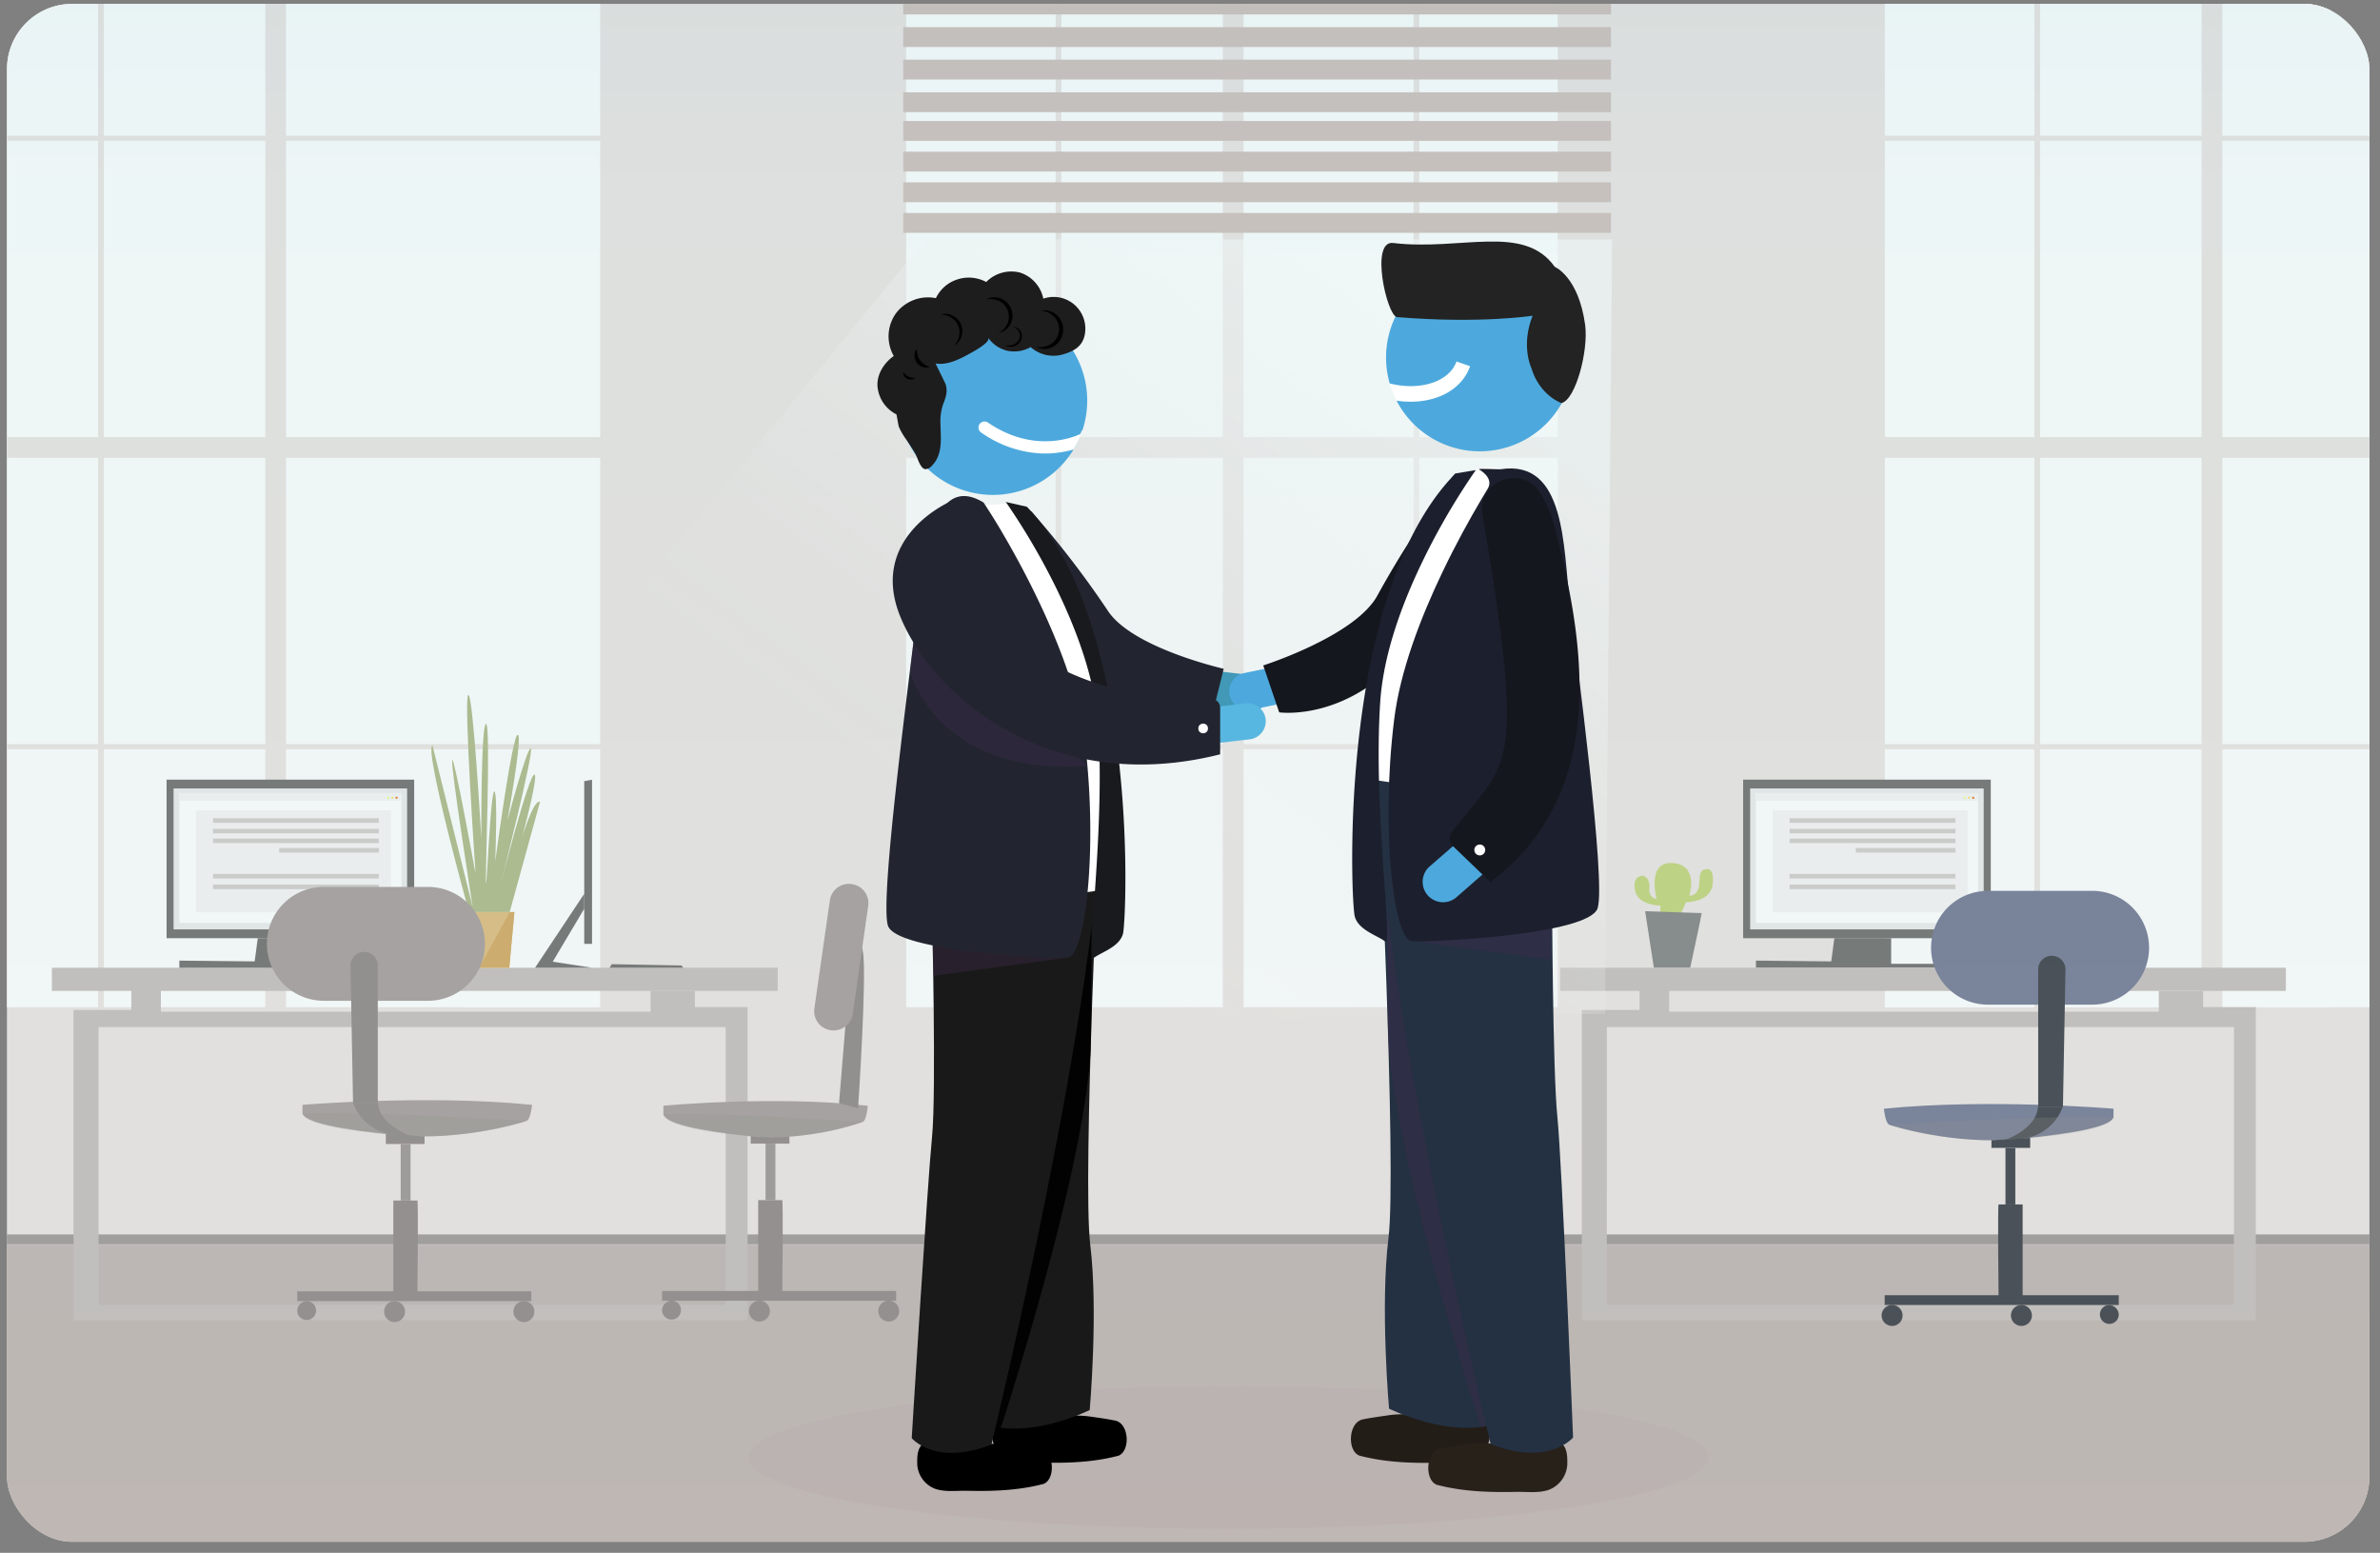 <svg xmlns="http://www.w3.org/2000/svg" xmlns:xlink="http://www.w3.org/1999/xlink" viewBox="0 0 650 424"><rect x="0" y="0" width="650" height="424" fill="#808080" stroke="none"/><defs><style>.cls-1{fill:none;}.cls-2{isolation:isolate;}.cls-3{clip-path:url(#clip-path);}.cls-4{clip-path:url(#clip-path-2);}.cls-5{fill:#e8e0dd;}.cls-6{fill:#fefefe;}.cls-7{fill:#918a87;}.cls-34,.cls-8{fill:#b5a9a5;}.cls-9{fill:#5b5857;}.cls-10{fill:#d1d0cb;}.cls-11{fill:#e8e8e8;}.cls-12{fill:#fff;}.cls-13{fill:#f4f2f2;}.cls-14{fill:#e86300;}.cls-15{fill:#ffe252;}.cls-16{fill:#e7ff80;}.cls-17,.cls-20{fill:#bcb4b1;}.cls-17{opacity:0.72;}.cls-18{fill:#bace65;}.cls-19{fill:#727070;}.cls-21{fill:#5f6684;}.cls-22{fill:#1f222b;}.cls-23,.cls-27{fill:#7f7674;}.cls-23{opacity:0.22;}.cls-24{clip-path:url(#clip-path-3);}.cls-25{fill:#c9b7b1;}.cls-26{opacity:0.6;fill:url(#Degradado_sin_nombre_23);}.cls-28{fill:#8e8583;}.cls-29{fill:#998e8c;}.cls-30{fill:#dbb26a;}.cls-31{fill:#a3af75;}.cls-32{fill:#ce9b49;}.cls-33{opacity:0.25;fill:url(#Degradado_sin_nombre_78);}.cls-34{opacity:0.2;mix-blend-mode:multiply;}.cls-35{fill:#4198b7;}.cls-36{fill:#191919;}.cls-37{opacity:0.93;}.cls-37,.cls-38{mix-blend-mode:soft-light;}.cls-38{fill:#3f2b4d;opacity:0.4;}.cls-39{fill:#222530;}.cls-40{fill:#181a1e;}.cls-41{fill:#4da9dd;}.cls-42{fill:#58b7e0;}.cls-43{fill:#231d18;}.cls-44{fill:#28211a;}.cls-45{fill:#233142;}.cls-46{fill:#15171e;}.cls-47{fill:#1c1f2d;}.cls-48{fill:#232323;}.cls-49{fill:#1e1d1e;}</style><clipPath id="clip-path"><rect class="cls-1" x="1.91" y="1.06" width="645.2" height="419.94" rx="17.81" ry="17.81"/></clipPath><clipPath id="clip-path-2"><rect class="cls-1" x="-194.45" y="-36.31" width="1085.39" height="467.76" transform="translate(696.5 395.14) rotate(-180)"/></clipPath><clipPath id="clip-path-3"><rect class="cls-1" x="-195.3" y="-36.31" width="1081.95" height="465.89" transform="translate(691.35 393.28) rotate(-180)"/></clipPath><linearGradient id="Degradado_sin_nombre_23" x1="252.71" y1="94.53" x2="367.46" y2="246.83" gradientTransform="matrix(-1, 0, 0, 1, 649.02, 0)" gradientUnits="userSpaceOnUse"><stop offset="0" stop-color="#fff"/><stop offset="1" stop-color="#f2eae9" stop-opacity="0"/></linearGradient><linearGradient id="Degradado_sin_nombre_78" x1="306.27" y1="559.16" x2="306.27" y2="-108.19" gradientTransform="matrix(1, 0, 0, -1, 36.48, 397.93)" gradientUnits="userSpaceOnUse"><stop offset="0" stop-color="#e3e3e3"/><stop offset="0.46" stop-color="#c9e0e0"/><stop offset="0.76" stop-color="#bddfdf"/><stop offset="0.89" stop-color="#a0cfdd"/><stop offset="1" stop-color="#8cc3db"/></linearGradient></defs><title>SCTR-Y-VIDA-LEY-WEB-CRECER-SEGUROS-ACTUALIZADO</title><g class="cls-2"><g id="Capa_1" data-name="Capa 1"><g class="cls-3"><g class="cls-4"><rect class="cls-5" x="-193.32" y="-38.03" width="1074.66" height="471.11" transform="translate(688.02 395.06) rotate(-180)"/><rect class="cls-6" x="514.78" y="-36.31" width="121.92" height="311.33" transform="translate(1151.48 238.71) rotate(-180)"/><rect class="cls-6" x="126.6" y="-36.31" width="36.78" height="311.33" transform="translate(289.97 238.71) rotate(-180)"/><rect class="cls-6" x="514.79" y="-36.31" width="177.94" height="311.33" transform="translate(1207.52 238.71) rotate(-180)"/><rect class="cls-5" x="513.85" y="119.36" width="181.74" height="5.65"/><rect class="cls-5" x="513.85" y="37.05" width="181.74" height="1.4"/><rect class="cls-5" x="513.85" y="203.18" width="181.74" height="1.4"/><polygon class="cls-5" points="601.27 279.36 601.27 -39.78 606.93 -39.78 606.93 278.5 601.27 279.36"/><rect class="cls-5" x="555.6" y="-34.72" width="1.57" height="315.17"/><rect class="cls-6" x="-14.02" y="-36.31" width="177.94" height="311.33" transform="translate(149.9 238.71) rotate(-180)"/><rect class="cls-5" x="-14.96" y="119.36" width="181.74" height="5.65"/><rect class="cls-5" x="-14.96" y="37.05" width="181.74" height="1.4"/><rect class="cls-5" x="-14.96" y="203.18" width="181.74" height="1.4"/><rect class="cls-5" x="72.46" y="-39.78" width="5.65" height="315.17"/><rect class="cls-5" x="26.79" y="-34.72" width="1.57" height="315.17"/><rect class="cls-6" x="247.48" y="-36.31" width="177.94" height="311.33" transform="translate(672.91 238.71) rotate(-180)"/><rect class="cls-5" x="246.55" y="119.36" width="181.74" height="5.65"/><rect class="cls-5" x="246.55" y="37.05" width="181.74" height="1.4"/><rect class="cls-5" x="246.55" y="203.18" width="181.74" height="1.4"/><rect class="cls-5" x="333.97" y="-39.78" width="5.65" height="315.17"/><rect class="cls-5" x="386.06" y="-34.72" width="1.57" height="315.17"/><rect class="cls-5" x="288.3" y="-34.72" width="1.57" height="315.17"/></g><rect class="cls-7" x="-192.91" y="337.06" width="1070.58" height="2.72" transform="translate(684.77 676.84) rotate(-180)"/><rect class="cls-8" x="-195.3" y="339.87" width="1074.1" height="90.14" transform="translate(683.49 769.89) rotate(-180)"/><polyline class="cls-9" points="516.5 256.18 516.5 263.18 538.15 263.18 538.15 264.25 538.15 264.25 479.56 264.25 479.56 262.3 500.13 262.52 500.98 256.18 516.5 256.18"/><rect class="cls-6" x="480.39" y="218.74" width="56.95" height="31.21"/><polygon class="cls-10" points="535.21 223.84 535.21 225.16 486.36 225.16 486.85 223.42 535.21 223.84"/><rect class="cls-9" x="476.06" y="212.89" width="67.63" height="43.29" transform="translate(1019.76 469.07) rotate(-180)"/><rect class="cls-11" x="477.98" y="215.29" width="63.79" height="38.49"/><rect class="cls-12" x="479.56" y="216.57" width="60.67" height="35.43" transform="translate(1019.78 468.56) rotate(-180)"/><rect class="cls-13" x="479.56" y="216.57" width="60.67" height="2.14" transform="translate(1019.78 435.28) rotate(-180)"/><path class="cls-14" d="M539.15,217.68a.29.29,0,0,0-.4-.11.29.29,0,0,0-.11.41.3.3,0,1,0,.51-.3Z"/><path class="cls-15" d="M538,217.68a.3.3,0,1,0-.11.41A.31.31,0,0,0,538,217.68Z"/><path class="cls-16" d="M536.87,217.83a.3.3,0,1,0-.59,0,.3.3,0,1,0,.59,0Z"/><rect class="cls-13" x="484.11" y="221.27" width="53.25" height="27.83" transform="translate(1021.48 470.36) rotate(-180)"/><rect class="cls-17" x="488.76" y="223.42" width="45.3" height="1.24" transform="translate(1022.81 448.09) rotate(-180)"/><rect class="cls-17" x="488.76" y="226.32" width="45.3" height="1.24" transform="translate(1022.81 453.88) rotate(-180)"/><rect class="cls-17" x="488.76" y="238.64" width="45.3" height="1.24" transform="translate(1022.81 478.51) rotate(-180)"/><rect class="cls-17" x="488.76" y="241.53" width="45.3" height="1.24" transform="translate(1022.81 484.31) rotate(-180)"/><rect class="cls-17" x="488.76" y="228.97" width="45.3" height="1.24" transform="translate(1022.81 459.18) rotate(-180)"/><rect class="cls-17" x="506.82" y="231.56" width="27.23" height="1.24" transform="translate(1040.88 464.36) rotate(-180)"/><path class="cls-18" d="M459.1,249.33l1.38-3s6.77.13,7.28-5-2.14-3.89-2.14-3.89-1.5-.25-1.5,3.14-1.64,4-2.77,4c0,0,2.77-8.41-4.51-8.92s-4.4,9.79-4.4,9.79-2.26-.14-2-3-1.63-3.32-1.63-3.32-3.14-.25-2.26,4,6.91,4.14,6.91,4.14v2Z"/><path class="cls-19" d="M464.74,249.33c0,.5-3.13,14.93-3.13,14.93h-9.92l-2.39-15.44Z"/><rect class="cls-20" x="426.08" y="264.25" width="198.22" height="6.33"/><path class="cls-20" d="M432,275.79V360.5H616.08V275H601.69v-4.44h-12.1v5.68H455.85v-7.73h-8.07v7.26Zm6.85,4.66H610.11v75.84H438.84Z"/><path class="cls-21" d="M514.51,302.75s.35,3.92,1.5,4.38,18.1,5.54,34.81,3.92,25.7-3.57,26.4-6v-2.31S543.1,299.87,514.51,302.75Z"/><polygon class="cls-22" points="543.88 311.34 543.88 313.44 554.46 313.44 554.46 310.68 543.88 311.34"/><rect class="cls-22" x="547.71" y="313.45" width="2.69" height="15.43"/><path class="cls-22" d="M545.83,328.88c-.28.38,0,25.43,0,25.43h6.57V328.88Z"/><rect class="cls-22" x="514.73" y="353.67" width="63.92" height="2.67"/><path class="cls-22" d="M578.65,359.2a2.58,2.58,0,1,1-2.57-2.86A2.73,2.73,0,0,1,578.65,359.2Z"/><path class="cls-22" d="M519.61,359.2a2.86,2.86,0,1,1-2.86-2.86A2.86,2.86,0,0,1,519.61,359.2Z"/><path class="cls-22" d="M554.93,359.2a2.86,2.86,0,1,1-2.86-2.86A2.86,2.86,0,0,1,554.93,359.2Z"/><path class="cls-22" d="M547.6,311.28s8.67-3,9-9.08h6.76a13.29,13.29,0,0,1-11,8.72c-8.57,1-.47-.05-.47-.05Z"/><path class="cls-21" d="M527.39,258.79h0a15.54,15.54,0,0,0,15.54,15.54H571.4a15.53,15.53,0,0,0,15.51-16.4h0a15.53,15.53,0,0,0-15.51-14.68H542.93A15.54,15.54,0,0,0,527.39,258.79Z"/><path class="cls-22" d="M556.65,264.71V302.2h6.76l.69-37.42a3.73,3.73,0,0,0-3.58-3.8h0A3.72,3.72,0,0,0,556.65,264.71Z"/><path class="cls-23" d="M516,307.13s39.3-2.58,61.21-2.07c0,0,1.26,4.43-30.89,6.27C546.33,311.33,529.73,311.83,516,307.13Z"/><g class="cls-24"><rect class="cls-25" x="246.68" y="-1.49" width="193.29" height="5.42"/><rect class="cls-25" x="246.68" y="7.41" width="193.29" height="5.42"/><rect class="cls-25" x="246.68" y="16.3" width="193.29" height="5.42"/><rect class="cls-25" x="246.68" y="25.2" width="193.29" height="5.42"/><rect class="cls-25" x="246.68" y="33.03" width="193.29" height="5.42"/><rect class="cls-25" x="246.68" y="41.41" width="193.29" height="5.42"/><rect class="cls-25" x="246.68" y="49.78" width="193.29" height="5.42"/><rect class="cls-25" x="246.68" y="58.16" width="193.29" height="5.42"/><polygon class="cls-26" points="252.74 65.36 75.49 282.23 438.36 276.8 440.3 65.36 252.74 65.36"/></g><rect class="cls-20" x="14.17" y="264.25" width="198.22" height="6.33"/><path class="cls-20" d="M20.08,275.79V360.5H204.17V275H189.78v-4.44h-12.1v5.68H43.94v-7.73H35.87v7.26Zm6.85,4.66H198.2v75.84H26.93Z"/><polyline class="cls-9" points="85.92 256.18 85.92 263.18 107.57 263.18 107.57 264.25 107.57 264.25 48.98 264.25 48.98 262.3 69.55 262.52 70.4 256.18 85.92 256.18"/><rect class="cls-6" x="49.81" y="218.74" width="56.95" height="31.21"/><polygon class="cls-10" points="104.63 223.84 104.63 225.16 55.78 225.16 56.27 223.42 104.63 223.84"/><rect class="cls-9" x="45.48" y="212.89" width="67.63" height="43.29" transform="translate(158.6 469.07) rotate(-180)"/><rect class="cls-11" x="47.4" y="215.29" width="63.79" height="38.49"/><rect class="cls-12" x="48.98" y="216.57" width="60.67" height="35.43" transform="translate(158.62 468.56) rotate(-180)"/><rect class="cls-13" x="48.98" y="216.57" width="60.67" height="2.14" transform="translate(158.62 435.28) rotate(-180)"/><path class="cls-14" d="M108.57,217.68a.3.3,0,0,0-.41-.11.3.3,0,1,0,.41.11Z"/><path class="cls-15" d="M107.45,217.68a.3.3,0,1,0-.11.41A.31.31,0,0,0,107.45,217.68Z"/><path class="cls-16" d="M106.29,217.83a.3.3,0,1,0-.59,0,.3.3,0,1,0,.59,0Z"/><rect class="cls-13" x="53.53" y="221.27" width="53.25" height="27.83" transform="translate(160.32 470.36) rotate(-180)"/><rect class="cls-17" x="58.18" y="223.42" width="45.3" height="1.24" transform="translate(161.65 448.09) rotate(-180)"/><rect class="cls-17" x="58.18" y="226.32" width="45.3" height="1.24" transform="translate(161.65 453.88) rotate(-180)"/><rect class="cls-17" x="58.18" y="238.64" width="45.3" height="1.24" transform="translate(161.65 478.51) rotate(-180)"/><rect class="cls-17" x="58.18" y="241.53" width="45.3" height="1.24" transform="translate(161.65 484.31) rotate(-180)"/><rect class="cls-17" x="58.18" y="228.97" width="45.3" height="1.24" transform="translate(161.65 459.18) rotate(-180)"/><rect class="cls-17" x="76.24" y="231.56" width="27.23" height="1.24" transform="translate(179.72 464.36) rotate(-180)"/><polygon class="cls-9" points="161.69 212.9 161.69 257.73 159.56 257.73 159.56 213.3 161.69 212.9"/><polygon class="cls-9" points="159.56 244.06 146.13 264.25 161.69 264.25 150.96 262.6 159.56 248.13 159.56 244.06"/><polygon class="cls-9" points="186.65 264.25 186.08 263.63 167.08 263.27 166.48 264.25 186.65 264.25"/><polygon class="cls-27" points="215.59 310.17 215.59 312.28 205.02 312.28 205.02 309.52 215.59 310.17"/><rect class="cls-28" x="209.08" y="312.28" width="2.69" height="15.43"/><path class="cls-27" d="M213.64,327.71c.29.38,0,25.44,0,25.44h-6.57V327.71Z"/><rect class="cls-27" x="180.82" y="352.51" width="63.92" height="2.67"/><path class="cls-27" d="M180.82,358a2.59,2.59,0,1,0,2.58-2.86A2.73,2.73,0,0,0,180.82,358Z"/><path class="cls-27" d="M239.86,358a2.86,2.86,0,1,0,2.86-2.86A2.86,2.86,0,0,0,239.86,358Z"/><path class="cls-27" d="M204.55,358a2.86,2.86,0,1,0,2.85-2.86A2.86,2.86,0,0,0,204.55,358Z"/><path class="cls-29" d="M237,301.94s-.3,3.92-1.33,4.38-16.11,5.54-31,3.92-22.88-3.57-23.49-6v-2.31S211.54,299.06,237,301.94Z"/><path class="cls-23" d="M235.65,306.32s-35-2.59-54.47-2.07c0,0-1.12,4.43,27.49,6.27C208.67,310.52,223.44,311,235.65,306.32Z"/><path class="cls-27" d="M233.06,253.59s1.41.39,2.59,6.22-1.3,42.84-1.3,42.84l-5.2-1.41Z"/><path class="cls-29" d="M226.89,281.31h0a5.27,5.27,0,0,0,6-4.47l4.22-29.43a5.25,5.25,0,0,0-4.47-6h0a5.25,5.25,0,0,0-6,4.46l-4.22,29.44A5.25,5.25,0,0,0,226.89,281.31Z"/><polygon class="cls-30" points="140.49 249.05 139.09 264.25 128.1 264.25 126.19 249.05 140.49 249.05"/><path class="cls-31" d="M147.5,218.91l-8.3,30.14H128.09s-12.26-44.19-10-45.59l11,44.18S123,209,123.49,207.54s6.39,31,6.39,31-3.32-48.15-2-48.79,3.58,39.34,3.58,39.34-.16-31,1.26-31.42-.27,43.16,0,43.55S134,216.1,135,216.1s.25,19.16.25,19.16,4.6-34.49,6.13-34.61-2.94,24-2.81,23.49,5.24-19.79,6.39-19.79-8.3,37.42-8.3,37.42,7.79-30.65,9.32-30.27-6.9,30.14-6.9,30.14S144.56,218.14,147.5,218.91Z"/><polygon class="cls-32" points="139.2 249.05 130.85 264.25 139.09 264.25 140.49 249.05 139.2 249.05"/><path class="cls-29" d="M145.32,301.69s-.35,3.92-1.5,4.38S125.72,311.6,109,310s-25.71-3.57-26.4-6v-2.31S116.73,298.81,145.32,301.69Z"/><polygon class="cls-27" points="115.95 310.28 115.95 312.38 105.37 312.38 105.37 309.62 115.95 310.28"/><rect class="cls-28" x="109.43" y="312.38" width="2.69" height="15.43"/><path class="cls-27" d="M114,327.81c.28.39,0,25.44,0,25.44h-6.58V327.81Z"/><rect class="cls-27" x="81.18" y="352.61" width="63.92" height="2.67"/><path class="cls-27" d="M81.18,358.14a2.58,2.58,0,1,0,2.57-2.86A2.72,2.72,0,0,0,81.18,358.14Z"/><path class="cls-27" d="M140.22,358.14a2.86,2.86,0,1,0,2.85-2.86A2.86,2.86,0,0,0,140.22,358.14Z"/><path class="cls-27" d="M104.9,358.14a2.86,2.86,0,1,0,2.86-2.86A2.86,2.86,0,0,0,104.9,358.14Z"/><path class="cls-27" d="M112.23,310.22s-8.67-3.05-9-9.08H96.42a13.29,13.29,0,0,0,11,8.71c8.57,1,.47,0,.47,0Z"/><path class="cls-29" d="M132.44,257.73h0a15.54,15.54,0,0,1-15.54,15.54H88.43a15.54,15.54,0,0,1-15.51-16.41h0a15.53,15.53,0,0,1,15.51-14.68H116.9A15.55,15.55,0,0,1,132.44,257.73Z"/><path class="cls-27" d="M103.18,263.65v37.49H96.42l-.7-37.43a3.73,3.73,0,0,1,3.59-3.79h0A3.72,3.72,0,0,1,103.18,263.65Z"/><path class="cls-23" d="M143.82,306.07s-39.3-2.59-61.21-2.07c0,0-1.26,4.43,30.89,6.27C113.5,310.27,130.1,310.77,143.82,306.07Z"/><rect class="cls-33" x="-193.32" y="-34.87" width="1072.14" height="467.67" transform="translate(685.5 397.93) rotate(-180)"/><ellipse class="cls-34" cx="335.51" cy="397.94" rx="131.12" ry="19.52"/><path class="cls-35" d="M330.15,192.94,341,194.21a5,5,0,0,0,5.49-4.43h0a4.94,4.94,0,0,0-4.35-5.39l-10.89-1.27a4.94,4.94,0,0,0-5.49,4.43h0A4.94,4.94,0,0,0,330.15,192.94Z"/><path d="M277.32,394.5c2.25.33,4.53.63,6.78,1.09,4,.81,4.22,8.76.61,9.7l-.08,0c-6.7,1.72-13.72,1.94-20.6,1.78-2.83-.06-5.79.39-8.53-.5a7.6,7.6,0,0,1-5-7.34c-.08-5,1.83-6.4,7.19-5.25C264,395.35,271.05,393.6,277.32,394.5Z"/><path d="M297.76,386.81c2.25.32,4.53.63,6.78,1.09,4,.8,4.22,8.76.62,9.69l-.08,0c-6.71,1.73-13.72,1.95-20.61,1.79-2.82-.06-5.78.38-8.52-.51a7.58,7.58,0,0,1-5-7.33c-.08-5.05,1.83-6.41,7.19-5.25C284.4,387.65,291.5,385.9,297.76,386.81Z"/><path class="cls-36" d="M300.54,218.92s-5,102.88-2.78,121-.15,45.1-.15,45.1-15.36,7.64-27.45,4.18l23-169.07Z"/><path class="cls-37" d="M298,223.57l-6.44,8.4L270.16,389.23a23,23,0,0,0,3.18.66c3.73-11.54,23-72.35,24.53-103.47,0-1.08.06-2.16.1-3.24C298.26,250.14,298,223.57,298,223.57Z"/><path class="cls-36" d="M254.54,249.18s1.22,49.28,0,61.38S249,392.69,249,392.69s6.38,7.78,21.78,1.73c0,0,30.33-124.93,29.78-175.5l-48.79,8.21Z"/><path class="cls-38" d="M254.31,247.38l.23,1.8s.18,7.47.34,17.3l36.73-5Z"/><path class="cls-39" d="M281.57,139.54a254.33,254.33,0,0,1,20.95,27.17c6.65,10.25,31.68,15.9,31.68,15.9l-3.14,12.71s-14.8,3.46-30.52-9.14S281.57,139.54,281.57,139.54Z"/><path class="cls-12" d="M264.55,138.3l11.22-.88s9.69,9.81,17,26.58,11.75,78.51,11.75,78.51l-8.69,1.25S286.11,174,264.55,138.3Z"/><path class="cls-40" d="M306.69,255c-1,3.57-5.73,4.92-8,6.58s3.11-34.13,1.26-63.1c-.83-12.91-5.94-26.51-11.35-37.62v0a184.39,184.39,0,0,0-13.73-23.54,2.52,2.52,0,0,1-.19-.26l5.77,1.31c.37.39.74.78,1.09,1.18.08.07.14.15.21.22,9.7,10.84,15.82,26.62,19.63,43.07q1.23,5.26,2.14,10.56C308.82,223.59,307.28,252.9,306.69,255Z"/><path class="cls-39" d="M291.61,261.5c-4.69.32-46.84-1.63-49.11-8.76s5.63-65.49,7.35-80.73c1.68-14.82,3.62-42.44,17.6-35.44a12.55,12.55,0,0,1,1.17.65s1.15,1.72,3,4.7l.44.72c.42.68.86,1.43,1.34,2.22l.09.17c2.82,4.77,6.51,11.4,10.13,19,5.68,11.89,11.17,26.07,12.73,39C299.88,232.48,296.3,261.17,291.61,261.5Z"/><path class="cls-38" d="M297,209.13l-46.73-40.51c-.13,1.19-.25,2.33-.37,3.39-.3,2.64-.78,6.57-1.36,11.29,0,0,7.18,28.8,48.46,25.84Z"/><path class="cls-41" d="M352.91,191.51l-11.1,2.28a5.1,5.1,0,0,1-6-4.08h0a5.1,5.1,0,0,1,4-5.93l11.1-2.27a5.09,5.09,0,0,1,6,4.07h0A5.09,5.09,0,0,1,352.91,191.51Z"/><path class="cls-42" d="M330.44,203.15l10.89-1.27a5,5,0,0,0,4.32-5.58h0a4.94,4.94,0,0,0-5.47-4.24l-10.89,1.28a4.94,4.94,0,0,0-4.33,5.57h0A4.94,4.94,0,0,0,330.44,203.15Z"/><path class="cls-39" d="M259.36,137.05s-22.35,9.68-13.45,31.4,41,49.2,87.33,37.52V193.24a2.35,2.35,0,0,0-2.44-2.35C319.39,191.32,265.17,190.33,259.36,137.05Z"/><circle class="cls-12" cx="328.59" cy="198.91" r="1.32"/><path class="cls-43" d="M379.21,386.45c-2.33.34-4.68.65-7,1.12-4.1.84-4.36,9.06-.63,10l.08,0c6.93,1.78,14.18,2,21.29,1.84,2.92-.06,6,.4,8.81-.52a7.86,7.86,0,0,0,5.16-7.58c.08-5.22-1.89-6.62-7.43-5.43C393,387.32,385.68,385.51,379.21,386.45Z"/><path class="cls-44" d="M400.34,394.4c-2.33.34-4.68.65-7,1.13-4.1.83-4.36,9.05-.63,10l.08,0c6.93,1.78,14.18,2,21.3,1.84,2.91-.06,6,.4,8.8-.52a7.85,7.85,0,0,0,5.16-7.58c.08-5.22-1.89-6.62-7.43-5.43C414.15,395.28,406.82,393.46,400.34,394.4Z"/><path class="cls-45" d="M376.34,212.94s5.17,106.33,2.87,125.09.15,46.61.15,46.61,15.88,7.89,28.38,4.32L384,214.23Z"/><path class="cls-38" d="M379,217.75l6.65,8.68L407.74,389a24.42,24.42,0,0,1-3.3.67c-3.85-11.92-23.72-74.76-25.34-106.93,0-1.11-.07-2.23-.1-3.34C378.69,245.21,379,217.75,379,217.75Z"/><path class="cls-45" d="M423.88,244.21s.16,48.09,1.44,60.6,4.3,87.72,4.3,87.72-6.59,8-22.51,1.79c0,0-31.34-129.11-30.77-181.38l50.42,8.49Z"/><path class="cls-38" d="M424.12,242.35l-.24,1.86s-.19,7.72-.35,17.89l-38-5.15Z"/><path class="cls-46" d="M395.38,132.68a263.43,263.43,0,0,0-19.15,29.83C370.29,173.66,345,181.7,345,181.7l4.36,12.81s15.54,2.24,30.62-12.13S395.38,132.68,395.38,132.68Z"/><path class="cls-12" d="M413.54,129.63l-2.74-1.16a10.8,10.8,0,0,0-13.18,3.9,153.13,153.13,0,0,0-13.23,23.82c-7.54,17.33-9.38,56.75-9.38,56.75l9,1.29S391.26,166.48,413.54,129.63Z"/><path class="cls-47" d="M370,250.25c1,3.68,5.93,5.08,8.25,6.79s-3.23-35.27-1.31-65.21c.85-13.35,6.14-27.4,11.73-38.88v0a187.67,187.67,0,0,1,14.19-24.32,3.28,3.28,0,0,0,.19-.27l-5.63.94c-.38.41-1.1,1.22-1.46,1.63l-.21.23c-10,11.2-16.35,27.51-20.29,44.51q-1.28,5.43-2.21,10.91C367.79,217.77,369.38,248.06,370,250.25Z"/><path class="cls-47" d="M385.57,257c4.85.33,48.41-1.68,50.75-9s-5.71-67.69-7.59-83.43c-1.83-15.25-1.08-39.2-18.88-36.44-.43.06-5.63-.26-6,0,0,0,4.33,2.26,2.45,5.34l-.45.74-1.38,2.3-.09.17c-2.92,4.93-6.73,11.78-10.47,19.61-5.88,12.29-11.55,26.94-13.16,40.28C377,227,380.72,256.61,385.57,257Z"/><path class="cls-41" d="M407.11,236.84,397.77,245a5.58,5.58,0,0,1-7.93-.63h0a5.58,5.58,0,0,1,.62-7.79l9.34-8.11a5.57,5.57,0,0,1,7.93.63h0A5.58,5.58,0,0,1,407.11,236.84Z"/><path class="cls-46" d="M404.89,140.58c-1.5-8.84,10-13.85,15.29-6.6,1.84,2.52,3.51,6.2,4.82,11.44,6.78,27.11,15.7,70.27-18,95.41l-10.16-9.76a3,3,0,0,1-.3-3.9C411.56,207.34,417.12,212.55,404.89,140.58Z"/><circle class="cls-12" cx="404.14" cy="232.09" r="1.49"/><path class="cls-12" d="M379.49,104.65s1.22,3.37,2,5l9.84,2.58,14.43-7.3.33-4.91L399.9,96.6l-12.69,7.11Z"/><path class="cls-41" d="M401.49,100l-3.71-1.3c-1.95,5.57-10,8.1-18.24,6a25.61,25.61,0,1,1,1.87,4.7C390.7,110.79,399,107.14,401.49,100Z"/><path class="cls-48" d="M418.57,86.21s-14.28,2.25-37.09.37c-2.74-.56-7.37-21-1-20.23,18.57,2.2,35.66-5.4,44.13,6.5,0,0,6.51,2.67,8.31,15.88.94,6.9-2.55,20.44-6.49,21.34,0,0-6-2.07-8.25-9.72C418.16,100.35,415.34,94.3,418.57,86.21Z"/><path class="cls-41" d="M295.66,117.37a25.77,25.77,0,1,0-2.05,4.66C295,118.82,295.25,117.69,295.66,117.37Z"/><path class="cls-12" d="M269.9,115.44a1.65,1.65,0,1,0-1.84,2.73,31,31,0,0,0,16.37,5.65,27.88,27.88,0,0,0,8.81-1.11,35,35,0,0,0,2-4.29C293.48,119.29,282.53,124,269.9,115.44Z"/><path class="cls-49" d="M252.69,128.11h.17a2.67,2.67,0,0,0,1.71-1c3-3.09,2.34-7.49,2.28-11.4a14.21,14.21,0,0,1,.72-5.3c.75-1.93,1.31-3.4.68-5.54l-2.74-5.62c2.93.49,5.89-.85,8.42-2.2.64-.35,6.91-3.54,5.93-4.86a8.87,8.87,0,0,0,5.25,3.59,9.22,9.22,0,0,0,6.38-1,9.31,9.31,0,0,0,8.78,2c3-.86,5.24-2.13,5.93-5.12a8.66,8.66,0,0,0-11.26-10.11,9.47,9.47,0,0,0-6.33-7.11A9.61,9.61,0,0,0,269.35,77a10.12,10.12,0,0,0-7.89-.7,9.81,9.81,0,0,0-5.86,5.11,11,11,0,0,0-10.95,4.2,10.84,10.84,0,0,0-.55,11.61c-2.66,1.82-4.68,5.05-4.45,8.27a9.44,9.44,0,0,0,5.16,7.65c.07,0,.53,3.05.69,3.44a18.48,18.48,0,0,0,1.91,3.31c.89,1.31,1.79,2.61,2.58,4C250.56,124.85,251.27,127.92,252.69,128.11Z"/><path d="M282.9,94.7a5.66,5.66,0,0,0,4-.7,4.58,4.58,0,0,0,1.53-1.47,5,5,0,0,0,.75-2,5.08,5.08,0,0,0-.17-2.16,4.68,4.68,0,0,0-1.09-1.83,5.62,5.62,0,0,0-3.61-1.73A5.13,5.13,0,0,1,290,88a5.54,5.54,0,0,1-.71,5.24,5.12,5.12,0,0,1-2.06,1.63A5,5,0,0,1,282.9,94.7Z"/><path d="M272.72,90.94a5.44,5.44,0,0,0,2.37-2.48,4.77,4.77,0,0,0-2.3-6.31,5.44,5.44,0,0,0-3.41-.37,4.61,4.61,0,0,1,3.68-.36,4.76,4.76,0,0,1,1.9,1.13,5.11,5.11,0,0,1,1.25,1.92,5.23,5.23,0,0,1,.29,2.28,4.88,4.88,0,0,1-.73,2.08A4.68,4.68,0,0,1,272.72,90.94Z"/><path d="M274.38,94.24a4.3,4.3,0,0,0,2.16-.06,2.94,2.94,0,0,0,1.74-1.43,2.34,2.34,0,0,0,0-2.18,2.39,2.39,0,0,0-1.63-1.26,2.22,2.22,0,0,1,2,1,2.42,2.42,0,0,1,.44,1.32,2.73,2.73,0,0,1-.33,1.4,3,3,0,0,1-.93,1.08,3,3,0,0,1-1.26.52A3.35,3.35,0,0,1,274.38,94.24Z"/><path d="M260.6,94.38a5.51,5.51,0,0,0,1.32-2.51,5,5,0,0,0-.24-3,4.9,4.9,0,0,0-2.05-2.24,5.39,5.39,0,0,0-2.73-.75,4.35,4.35,0,0,1,3,.18,4.66,4.66,0,0,1,2.61,6A4.33,4.33,0,0,1,260.6,94.38Z"/><path d="M253.93,100.17a2.66,2.66,0,0,1-1.8.08A3.28,3.28,0,0,1,250.37,99a3.36,3.36,0,0,1-.61-2.06,2.69,2.69,0,0,1,.65-1.68,4.65,4.65,0,0,0,3.52,4.89Z"/><path d="M250,103.13a1.94,1.94,0,0,1-2.19.31,1.92,1.92,0,0,1-1.14-1.89,3.64,3.64,0,0,0,1.42,1.3A3.74,3.74,0,0,0,250,103.13Z"/></g></g></g></svg>
